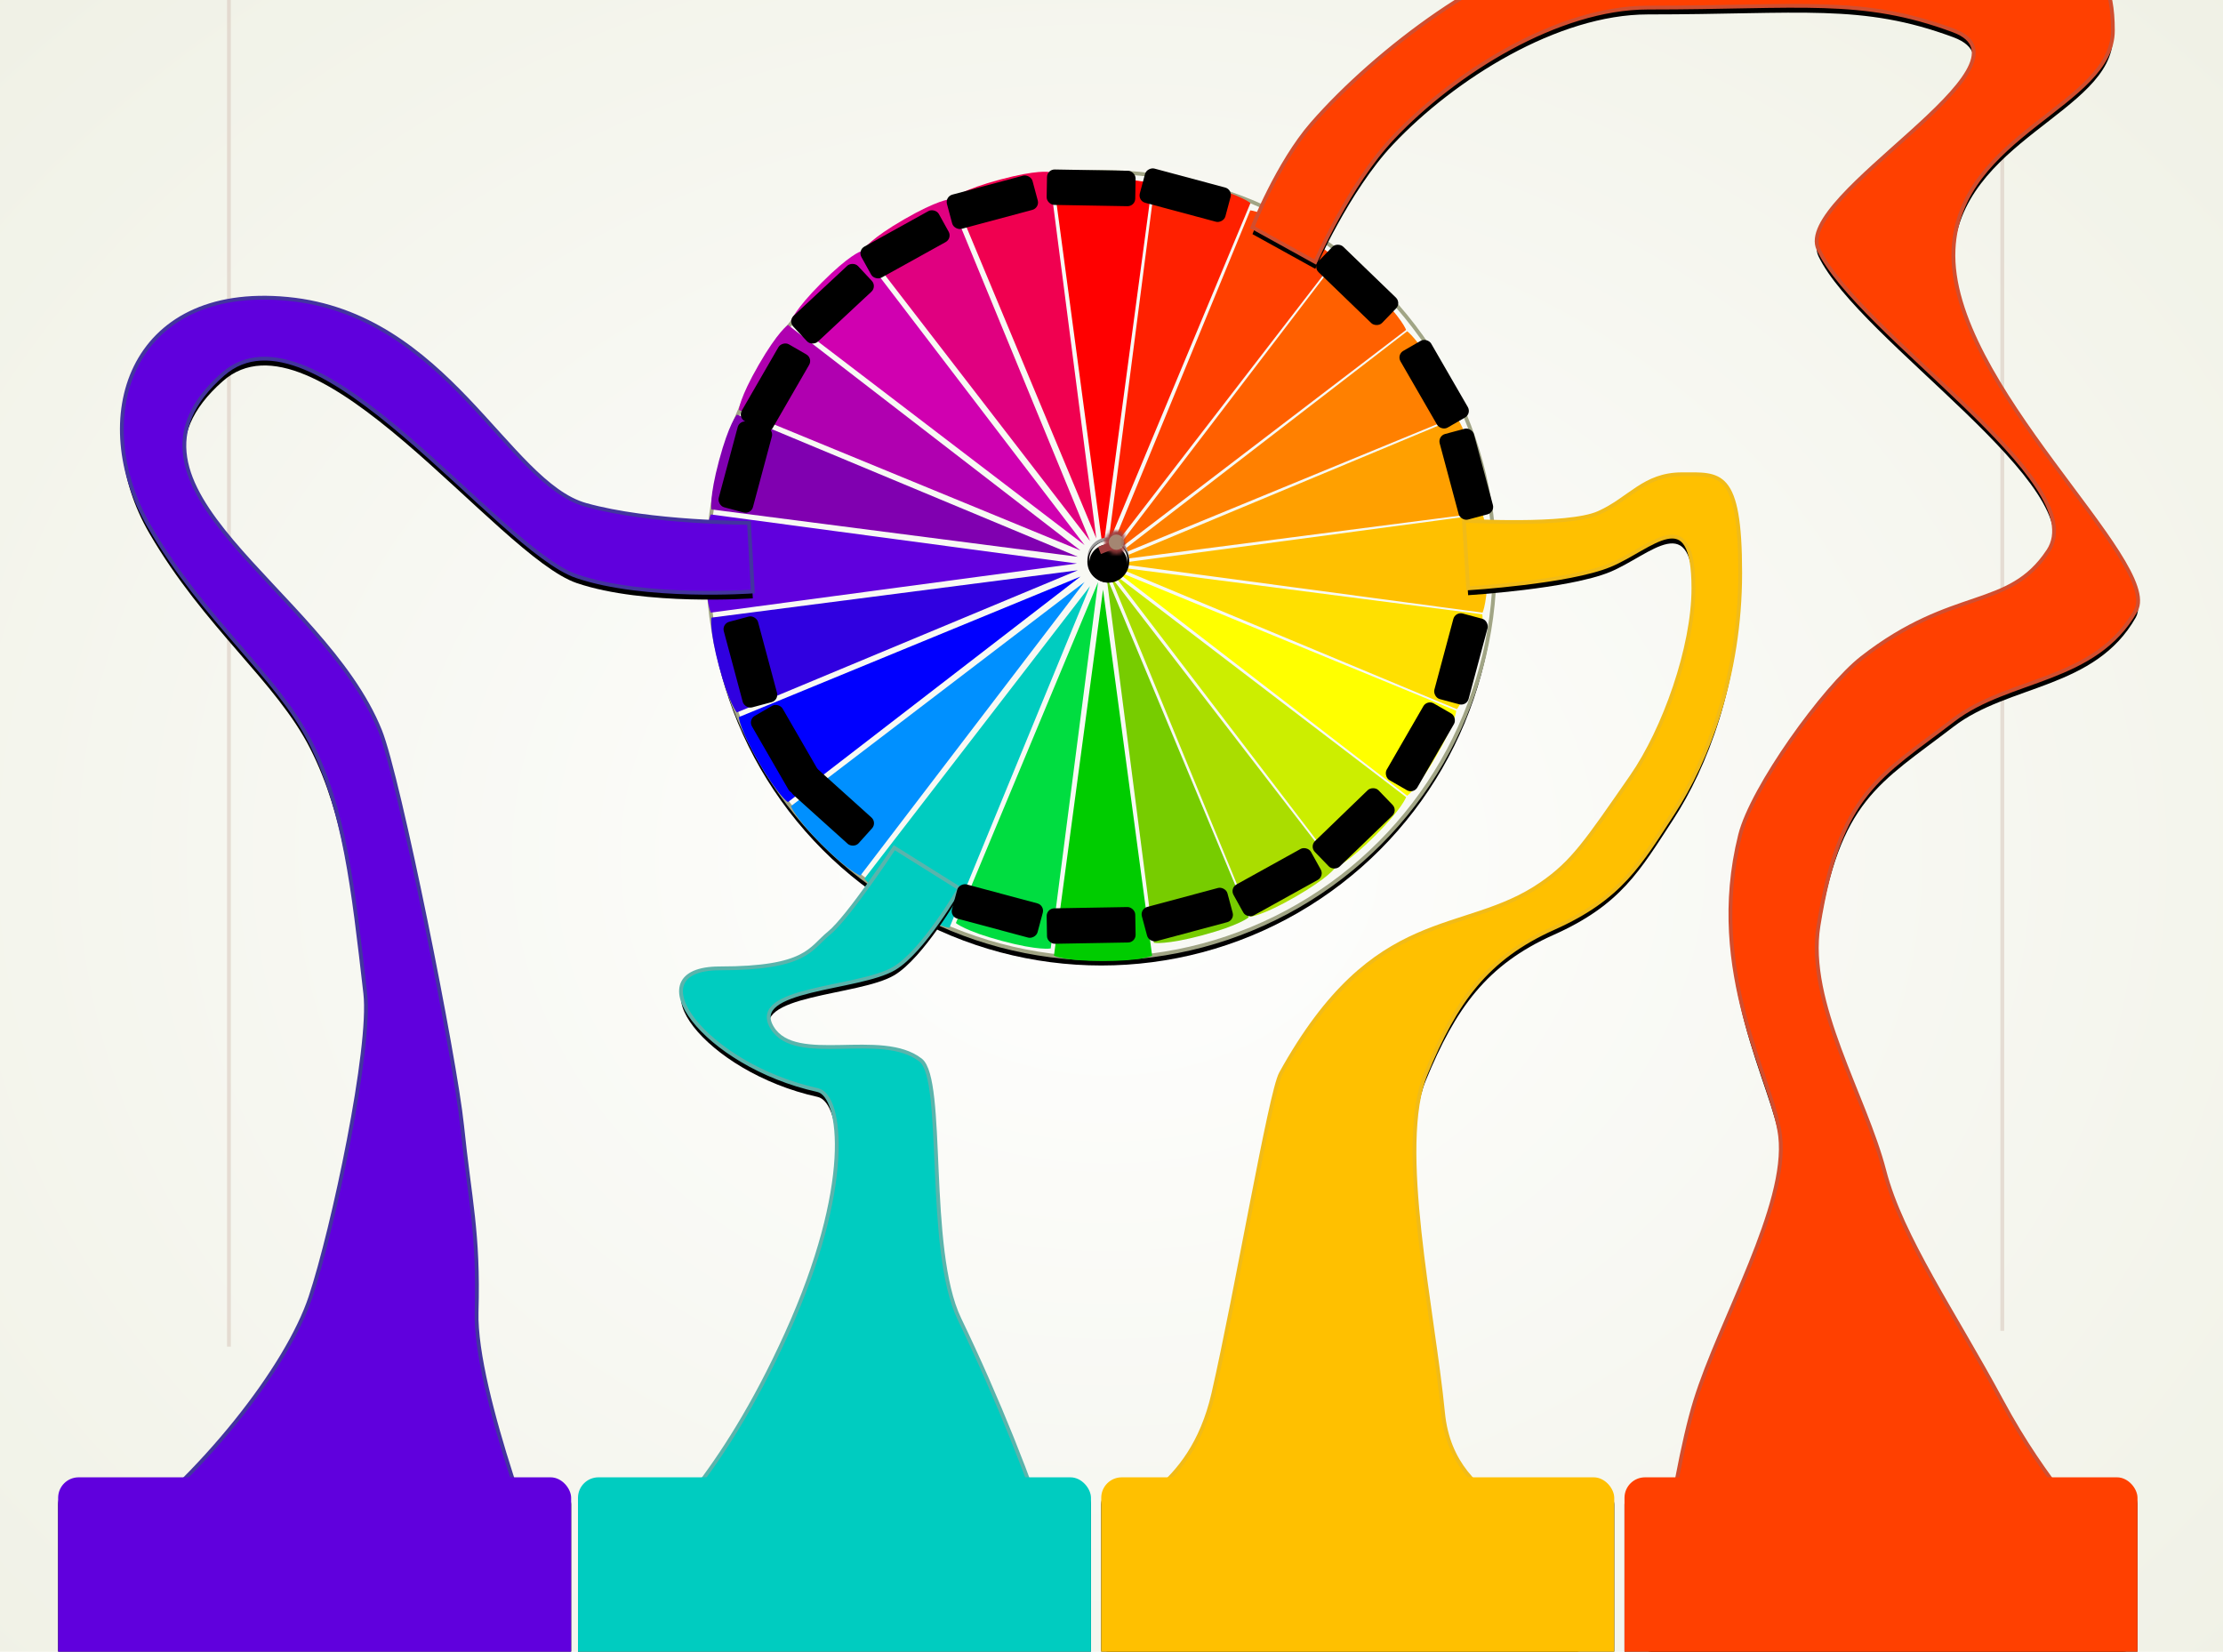 <?xml version="1.0" encoding="UTF-8" standalone="no"?>
<svg width="650px" height="483px" viewBox="0 0 650 483" version="1.1" xmlns="http://www.w3.org/2000/svg" xmlns:xlink="http://www.w3.org/1999/xlink">
    <!-- Generator: Sketch 41 (35326) - http://www.bohemiancoding.com/sketch -->
    <title>title</title>
    <desc>Created with Sketch.</desc>
    <defs>
        <radialGradient cx="50%" cy="41.555%" fx="50%" fy="41.555%" r="101.673%" id="radialGradient-1">
            <stop stop-color="#FFFFFF" offset="0%"></stop>
            <stop stop-color="#E3E5D0" offset="100%"></stop>
        </radialGradient>
        <radialGradient cx="50%" cy="5.059%" fx="50%" fy="5.059%" r="299.573%" id="radialGradient-2">
            <stop stop-color="#FFFFFF" offset="0%"></stop>
            <stop stop-color="#FFFFFF" offset="0%"></stop>
            <stop stop-color="#D6AA78" offset="89.225%"></stop>
            <stop stop-color="#FFFFFF" offset="100%"></stop>
        </radialGradient>
        <polygon id="path-3" points="66.441 382.359 585.914 386.617 687.922 514 -20 514"></polygon>
        <mask id="mask-4" maskContentUnits="userSpaceOnUse" maskUnits="objectBoundingBox" x="0" y="0" width="707.922" height="131.641" fill="white">
            <use xlink:href="#path-3"></use>
        </mask>
        <filter x="-50%" y="-50%" width="200%" height="200%" filterUnits="objectBoundingBox" id="filter-5">
            <feOffset dx="0" dy="2" in="SourceAlpha" result="shadowOffsetOuter1"></feOffset>
            <feGaussianBlur stdDeviation="2" in="shadowOffsetOuter1" result="shadowBlurOuter1"></feGaussianBlur>
            <feColorMatrix values="0 0 0 0 0   0 0 0 0 0   0 0 0 0 0  0 0 0 0.5 0" type="matrix" in="shadowBlurOuter1" result="shadowMatrixOuter1"></feColorMatrix>
            <feMerge>
                <feMergeNode in="shadowMatrixOuter1"></feMergeNode>
                <feMergeNode in="SourceGraphic"></feMergeNode>
            </feMerge>
        </filter>
        <ellipse id="path-6" cx="115.034" cy="115.303" rx="115.034" ry="115.034"></ellipse>
        <filter x="-50%" y="-50%" width="200%" height="200%" filterUnits="objectBoundingBox" id="filter-7">
            <feMorphology radius="0.558" operator="dilate" in="SourceAlpha" result="shadowSpreadOuter1"></feMorphology>
            <feOffset dx="0" dy="2" in="shadowSpreadOuter1" result="shadowOffsetOuter1"></feOffset>
            <feGaussianBlur stdDeviation="2" in="shadowOffsetOuter1" result="shadowBlurOuter1"></feGaussianBlur>
            <feComposite in="shadowBlurOuter1" in2="SourceAlpha" operator="out" result="shadowBlurOuter1"></feComposite>
            <feColorMatrix values="0 0 0 0 0   0 0 0 0 0   0 0 0 0 0  0 0 0 0.5 0" type="matrix" in="shadowBlurOuter1"></feColorMatrix>
        </filter>
        <filter x="-50%" y="-50%" width="200%" height="200%" filterUnits="objectBoundingBox" id="filter-8">
            <feOffset dx="0" dy="2" in="SourceAlpha" result="shadowOffsetOuter1"></feOffset>
            <feGaussianBlur stdDeviation="2" in="shadowOffsetOuter1" result="shadowBlurOuter1"></feGaussianBlur>
            <feColorMatrix values="0 0 0 0 0   0 0 0 0 0   0 0 0 0 0  0 0 0 0.5 0" type="matrix" in="shadowBlurOuter1" result="shadowMatrixOuter1"></feColorMatrix>
            <feMerge>
                <feMergeNode in="shadowMatrixOuter1"></feMergeNode>
                <feMergeNode in="SourceGraphic"></feMergeNode>
            </feMerge>
        </filter>
        <filter x="-50%" y="-50%" width="200%" height="200%" filterUnits="objectBoundingBox" id="filter-9">
            <feOffset dx="0" dy="2" in="SourceAlpha" result="shadowOffsetOuter1"></feOffset>
            <feGaussianBlur stdDeviation="2" in="shadowOffsetOuter1" result="shadowBlurOuter1"></feGaussianBlur>
            <feColorMatrix values="0 0 0 0 0   0 0 0 0 0   0 0 0 0 0  0 0 0 0.5 0" type="matrix" in="shadowBlurOuter1" result="shadowMatrixOuter1"></feColorMatrix>
            <feMerge>
                <feMergeNode in="shadowMatrixOuter1"></feMergeNode>
                <feMergeNode in="SourceGraphic"></feMergeNode>
            </feMerge>
        </filter>
        <filter x="-50%" y="-50%" width="200%" height="200%" filterUnits="objectBoundingBox" id="filter-10">
            <feOffset dx="0" dy="2" in="SourceAlpha" result="shadowOffsetOuter1"></feOffset>
            <feGaussianBlur stdDeviation="2" in="shadowOffsetOuter1" result="shadowBlurOuter1"></feGaussianBlur>
            <feColorMatrix values="0 0 0 0 0   0 0 0 0 0   0 0 0 0 0  0 0 0 0.5 0" type="matrix" in="shadowBlurOuter1" result="shadowMatrixOuter1"></feColorMatrix>
            <feMerge>
                <feMergeNode in="shadowMatrixOuter1"></feMergeNode>
                <feMergeNode in="SourceGraphic"></feMergeNode>
            </feMerge>
        </filter>
        <filter x="-50%" y="-50%" width="200%" height="200%" filterUnits="objectBoundingBox" id="filter-11">
            <feOffset dx="0" dy="2" in="SourceAlpha" result="shadowOffsetOuter1"></feOffset>
            <feGaussianBlur stdDeviation="2" in="shadowOffsetOuter1" result="shadowBlurOuter1"></feGaussianBlur>
            <feColorMatrix values="0 0 0 0 0   0 0 0 0 0   0 0 0 0 0  0 0 0 0.5 0" type="matrix" in="shadowBlurOuter1" result="shadowMatrixOuter1"></feColorMatrix>
            <feMerge>
                <feMergeNode in="shadowMatrixOuter1"></feMergeNode>
                <feMergeNode in="SourceGraphic"></feMergeNode>
            </feMerge>
        </filter>
        <filter x="-50%" y="-50%" width="200%" height="200%" filterUnits="objectBoundingBox" id="filter-12">
            <feOffset dx="0" dy="2" in="SourceAlpha" result="shadowOffsetOuter1"></feOffset>
            <feGaussianBlur stdDeviation="2" in="shadowOffsetOuter1" result="shadowBlurOuter1"></feGaussianBlur>
            <feColorMatrix values="0 0 0 0 0   0 0 0 0 0   0 0 0 0 0  0 0 0 0.5 0" type="matrix" in="shadowBlurOuter1" result="shadowMatrixOuter1"></feColorMatrix>
            <feMerge>
                <feMergeNode in="shadowMatrixOuter1"></feMergeNode>
                <feMergeNode in="SourceGraphic"></feMergeNode>
            </feMerge>
        </filter>
        <filter x="-50%" y="-50%" width="200%" height="200%" filterUnits="objectBoundingBox" id="filter-13">
            <feOffset dx="0" dy="2" in="SourceAlpha" result="shadowOffsetOuter1"></feOffset>
            <feGaussianBlur stdDeviation="2" in="shadowOffsetOuter1" result="shadowBlurOuter1"></feGaussianBlur>
            <feColorMatrix values="0 0 0 0 0   0 0 0 0 0   0 0 0 0 0  0 0 0 0.5 0" type="matrix" in="shadowBlurOuter1" result="shadowMatrixOuter1"></feColorMatrix>
            <feMerge>
                <feMergeNode in="shadowMatrixOuter1"></feMergeNode>
                <feMergeNode in="SourceGraphic"></feMergeNode>
            </feMerge>
        </filter>
        <filter x="-50%" y="-50%" width="200%" height="200%" filterUnits="objectBoundingBox" id="filter-14">
            <feOffset dx="0" dy="2" in="SourceAlpha" result="shadowOffsetOuter1"></feOffset>
            <feGaussianBlur stdDeviation="2" in="shadowOffsetOuter1" result="shadowBlurOuter1"></feGaussianBlur>
            <feColorMatrix values="0 0 0 0 0   0 0 0 0 0   0 0 0 0 0  0 0 0 0.5 0" type="matrix" in="shadowBlurOuter1" result="shadowMatrixOuter1"></feColorMatrix>
            <feMerge>
                <feMergeNode in="shadowMatrixOuter1"></feMergeNode>
                <feMergeNode in="SourceGraphic"></feMergeNode>
            </feMerge>
        </filter>
        <filter x="-50%" y="-50%" width="200%" height="200%" filterUnits="objectBoundingBox" id="filter-15">
            <feOffset dx="0" dy="2" in="SourceAlpha" result="shadowOffsetOuter1"></feOffset>
            <feGaussianBlur stdDeviation="2" in="shadowOffsetOuter1" result="shadowBlurOuter1"></feGaussianBlur>
            <feColorMatrix values="0 0 0 0 0   0 0 0 0 0   0 0 0 0 0  0 0 0 0.5 0" type="matrix" in="shadowBlurOuter1" result="shadowMatrixOuter1"></feColorMatrix>
            <feMerge>
                <feMergeNode in="shadowMatrixOuter1"></feMergeNode>
                <feMergeNode in="SourceGraphic"></feMergeNode>
            </feMerge>
        </filter>
        <filter x="-50%" y="-50%" width="200%" height="200%" filterUnits="objectBoundingBox" id="filter-16">
            <feOffset dx="0" dy="2" in="SourceAlpha" result="shadowOffsetOuter1"></feOffset>
            <feGaussianBlur stdDeviation="2" in="shadowOffsetOuter1" result="shadowBlurOuter1"></feGaussianBlur>
            <feColorMatrix values="0 0 0 0 0   0 0 0 0 0   0 0 0 0 0  0 0 0 0.5 0" type="matrix" in="shadowBlurOuter1" result="shadowMatrixOuter1"></feColorMatrix>
            <feMerge>
                <feMergeNode in="shadowMatrixOuter1"></feMergeNode>
                <feMergeNode in="SourceGraphic"></feMergeNode>
            </feMerge>
        </filter>
        <filter x="-50%" y="-50%" width="200%" height="200%" filterUnits="objectBoundingBox" id="filter-17">
            <feOffset dx="0" dy="2" in="SourceAlpha" result="shadowOffsetOuter1"></feOffset>
            <feGaussianBlur stdDeviation="2" in="shadowOffsetOuter1" result="shadowBlurOuter1"></feGaussianBlur>
            <feColorMatrix values="0 0 0 0 0   0 0 0 0 0   0 0 0 0 0  0 0 0 0.5 0" type="matrix" in="shadowBlurOuter1" result="shadowMatrixOuter1"></feColorMatrix>
            <feMerge>
                <feMergeNode in="shadowMatrixOuter1"></feMergeNode>
                <feMergeNode in="SourceGraphic"></feMergeNode>
            </feMerge>
        </filter>
        <filter x="-50%" y="-50%" width="200%" height="200%" filterUnits="objectBoundingBox" id="filter-18">
            <feOffset dx="0" dy="2" in="SourceAlpha" result="shadowOffsetOuter1"></feOffset>
            <feGaussianBlur stdDeviation="2" in="shadowOffsetOuter1" result="shadowBlurOuter1"></feGaussianBlur>
            <feColorMatrix values="0 0 0 0 0   0 0 0 0 0   0 0 0 0 0  0 0 0 0.5 0" type="matrix" in="shadowBlurOuter1" result="shadowMatrixOuter1"></feColorMatrix>
            <feMerge>
                <feMergeNode in="shadowMatrixOuter1"></feMergeNode>
                <feMergeNode in="SourceGraphic"></feMergeNode>
            </feMerge>
        </filter>
        <ellipse id="path-19" cx="117.07" cy="113.267" rx="6.108" ry="6.108"></ellipse>
        <filter x="-50%" y="-50%" width="200%" height="200%" filterUnits="objectBoundingBox" id="filter-20">
            <feGaussianBlur stdDeviation="1.5" in="SourceAlpha" result="shadowBlurInner1"></feGaussianBlur>
            <feOffset dx="0" dy="1" in="shadowBlurInner1" result="shadowOffsetInner1"></feOffset>
            <feComposite in="shadowOffsetInner1" in2="SourceAlpha" operator="arithmetic" k2="-1" k3="1" result="shadowInnerInner1"></feComposite>
            <feColorMatrix values="0 0 0 0 0   0 0 0 0 0   0 0 0 0 0  0 0 0 0.5 0" type="matrix" in="shadowInnerInner1"></feColorMatrix>
        </filter>
        <ellipse id="path-21" cx="117.07" cy="113.776" rx="5.599" ry="5.599"></ellipse>
        <filter x="-50%" y="-50%" width="200%" height="200%" filterUnits="objectBoundingBox" id="filter-22">
            <feGaussianBlur stdDeviation="1.5" in="SourceAlpha" result="shadowBlurInner1"></feGaussianBlur>
            <feOffset dx="0" dy="1" in="shadowBlurInner1" result="shadowOffsetInner1"></feOffset>
            <feComposite in="shadowOffsetInner1" in2="SourceAlpha" operator="arithmetic" k2="-1" k3="1" result="shadowInnerInner1"></feComposite>
            <feColorMatrix values="0 0 0 0 0   0 0 0 0 0   0 0 0 0 0  0 0 0 0.5 0" type="matrix" in="shadowInnerInner1"></feColorMatrix>
        </filter>
        <path d="M555.092,59.152 C536.953,39.897 506.779,21.052 480.505,21.052 C435.683,21.052 418.007,17.756 391.14,27.751 C364.274,37.745 438.122,76.12 430.631,91.767 C418.787,116.505 350.164,159.79 363.428,179.902 C375.022,197.483 391.14,190.342 417.898,211.173 C429.035,219.843 450.112,249.252 453.545,263.018 C463.619,303.425 443.762,334.582 441.832,351.046 C439.452,371.34 459.332,404.798 466.642,428.366 C473.951,451.934 480.505,507.995 480.505,507.995 L340.852,507.995 C340.852,507.995 340.316,497.948 348.711,472.202 C351.641,463.215 363.428,453.839 377.129,428.366 C390.83,402.893 406.372,380.568 411.359,361.241 C417.027,339.276 434.251,312.078 430.631,289.549 C424.391,250.708 412.98,246.102 391.14,229.336 C374.997,216.943 349.723,218.393 337.852,197.391 C329.893,183.311 392.964,130.814 391.14,91.767 C389.561,57.962 344.55,49.721 344.55,27.751 C344.55,1.491 358.923,5.955 391.14,1.983 C423.358,-1.99 467.186,1.033 502.161,4.839 C524.992,7.324 559.805,33.327 578.693,54.988 C588.739,66.51 596.127,85.3 596.127,85.3 L577.755,95.46 C577.755,95.46 567.898,72.746 555.092,59.152 Z" id="path-23"></path>
        <filter x="-50%" y="-50%" width="200%" height="200%" filterUnits="objectBoundingBox" id="filter-24">
            <feMorphology radius="0.558" operator="dilate" in="SourceAlpha" result="shadowSpreadOuter1"></feMorphology>
            <feOffset dx="0" dy="2" in="shadowSpreadOuter1" result="shadowOffsetOuter1"></feOffset>
            <feGaussianBlur stdDeviation="2.5" in="shadowOffsetOuter1" result="shadowBlurOuter1"></feGaussianBlur>
            <feComposite in="shadowBlurOuter1" in2="SourceAlpha" operator="out" result="shadowBlurOuter1"></feComposite>
            <feColorMatrix values="0 0 0 0 0   0 0 0 0 0   0 0 0 0 0  0 0 0 0.5 0" type="matrix" in="shadowBlurOuter1"></feColorMatrix>
        </filter>
        <path d="M398.988,171.089 C398.988,171.089 429.28,172.895 438.39,168.824 C447.5,164.753 451.644,157.522 462.738,157.522 C473.832,157.522 479.765,156.095 479.765,186.341 C479.765,216.587 470.033,241.374 460.218,256.43 C450.403,271.486 444.853,281.447 425.223,290.206 C405.593,298.964 396.558,311.669 387.851,332.753 C379.131,353.865 389.979,402.068 392.866,431.909 C395.752,461.75 428.224,462.307 430.534,473.327 C435.249,495.815 430.534,508.011 430.534,508.011 L295.936,508.011 C295.936,508.011 290.875,481.636 295.936,465.866 C298.144,458.986 318.961,455.835 325.737,426.284 C332.513,396.733 342.367,338.343 345.456,332.753 C373.026,282.846 398.718,293.178 421.708,277.254 C430.884,270.898 434.757,265.019 448.005,245.924 C457.587,232.115 466.087,208.101 466.087,190.883 C466.087,164.933 453.707,179.135 441.66,184.108 C429.614,189.081 400.214,190.883 400.214,190.883 L398.988,171.089 Z" id="path-25"></path>
        <filter x="-50%" y="-50%" width="200%" height="200%" filterUnits="objectBoundingBox" id="filter-26">
            <feMorphology radius="0.558" operator="dilate" in="SourceAlpha" result="shadowSpreadOuter1"></feMorphology>
            <feOffset dx="0" dy="2" in="shadowSpreadOuter1" result="shadowOffsetOuter1"></feOffset>
            <feGaussianBlur stdDeviation="2.5" in="shadowOffsetOuter1" result="shadowBlurOuter1"></feGaussianBlur>
            <feComposite in="shadowBlurOuter1" in2="SourceAlpha" operator="out" result="shadowBlurOuter1"></feComposite>
            <feColorMatrix values="0 0 0 0 0   0 0 0 0 0   0 0 0 0 0  0 0 0 0.5 0" type="matrix" in="shadowBlurOuter1"></feColorMatrix>
        </filter>
        <path d="M159.878,471.628 C162.576,466.644 181.412,451.975 200.964,408.782 C220.515,365.589 217.151,339.165 210.011,337.594 C176.933,330.316 155.87,302.009 181.412,302.009 C206.954,302.009 207.778,296.215 213.36,291.694 C218.942,287.173 232.429,266.729 232.429,266.729 L251.459,278.647 C251.459,278.647 240.901,296.979 232.429,302.009 C222.016,308.191 189.554,307.654 196.727,319.39 C203.591,330.62 228.676,319.895 240.121,328.835 C247.39,334.514 241.642,384.082 251.459,404.503 C262.797,428.089 272.137,451.679 278.596,471.628 C285.056,491.577 155.037,480.568 159.878,471.628 Z" id="path-27"></path>
        <filter x="-50%" y="-50%" width="200%" height="200%" filterUnits="objectBoundingBox" id="filter-28">
            <feMorphology radius="0.558" operator="dilate" in="SourceAlpha" result="shadowSpreadOuter1"></feMorphology>
            <feOffset dx="0" dy="2" in="shadowSpreadOuter1" result="shadowOffsetOuter1"></feOffset>
            <feGaussianBlur stdDeviation="2.5" in="shadowOffsetOuter1" result="shadowBlurOuter1"></feGaussianBlur>
            <feComposite in="shadowBlurOuter1" in2="SourceAlpha" operator="out" result="shadowBlurOuter1"></feComposite>
            <feColorMatrix values="0 0 0 0 0   0 0 0 0 0   0 0 0 0 0  0 0 0 0.5 0" type="matrix" in="shadowBlurOuter1"></feColorMatrix>
        </filter>
        <path d="M191.054,191.803 C191.054,191.803 159.5,194.08 139.636,187.361 C116.323,179.474 62.827,104.671 36.076,128.301 C-1.333,161.345 65.237,190.651 82.078,232.521 C87.595,246.237 104.041,328.389 106.038,347.878 C108.3,369.951 110.945,379.042 110.292,402.514 C109.638,425.987 131.003,479.921 131.003,479.921 C131.003,479.921 -7.56,478.241 1.385,471.698 C30.305,450.545 55.018,418.291 61.709,398.167 C68.4,378.043 79.567,325.223 77.745,309.335 C74.163,278.109 71.674,255.603 61.709,235.87 C51.744,216.136 30.626,200.409 14.56,172.694 C-3.394,141.721 8.398,101.766 55.011,106.231 C101.623,110.697 119.26,160.053 142.209,166.484 C161.077,171.772 189.937,171.732 189.937,171.732 L191.054,191.803 Z" id="path-29"></path>
        <filter x="-50%" y="-50%" width="200%" height="200%" filterUnits="objectBoundingBox" id="filter-30">
            <feMorphology radius="0.558" operator="dilate" in="SourceAlpha" result="shadowSpreadOuter1"></feMorphology>
            <feOffset dx="0" dy="2" in="shadowSpreadOuter1" result="shadowOffsetOuter1"></feOffset>
            <feGaussianBlur stdDeviation="2.5" in="shadowOffsetOuter1" result="shadowBlurOuter1"></feGaussianBlur>
            <feComposite in="shadowBlurOuter1" in2="SourceAlpha" operator="out" result="shadowBlurOuter1"></feComposite>
            <feColorMatrix values="0 0 0 0 0   0 0 0 0 0   0 0 0 0 0  0 0 0 0.5 0" type="matrix" in="shadowBlurOuter1"></feColorMatrix>
        </filter>
        <rect id="path-31" x="213.469" y="72.538" width="10.363" height="25.906" rx="2.233"></rect>
        <filter x="-50%" y="-50%" width="200%" height="200%" filterUnits="objectBoundingBox" id="filter-32">
            <feOffset dx="0" dy="2" in="SourceAlpha" result="shadowOffsetOuter1"></feOffset>
            <feMorphology radius="1" operator="erode" in="SourceAlpha" result="shadowInner"></feMorphology>
            <feOffset dx="0" dy="2" in="shadowInner" result="shadowInner"></feOffset>
            <feComposite in="shadowOffsetOuter1" in2="shadowInner" operator="out" result="shadowOffsetOuter1"></feComposite>
            <feGaussianBlur stdDeviation="2" in="shadowOffsetOuter1" result="shadowBlurOuter1"></feGaussianBlur>
            <feColorMatrix values="0 0 0 0 0   0 0 0 0 0   0 0 0 0 0  0 0 0 0.5 0" type="matrix" in="shadowBlurOuter1"></feColorMatrix>
        </filter>
        <mask id="mask-33" maskContentUnits="userSpaceOnUse" maskUnits="objectBoundingBox" x="0" y="0" width="10.363" height="25.906" fill="white">
            <use xlink:href="#path-31"></use>
        </mask>
        <rect id="path-34" x="4.145" y="127.46" width="10.363" height="25.906" rx="2.233"></rect>
        <filter x="-50%" y="-50%" width="200%" height="200%" filterUnits="objectBoundingBox" id="filter-35">
            <feOffset dx="0" dy="2" in="SourceAlpha" result="shadowOffsetOuter1"></feOffset>
            <feMorphology radius="1" operator="erode" in="SourceAlpha" result="shadowInner"></feMorphology>
            <feOffset dx="0" dy="2" in="shadowInner" result="shadowInner"></feOffset>
            <feComposite in="shadowOffsetOuter1" in2="shadowInner" operator="out" result="shadowOffsetOuter1"></feComposite>
            <feGaussianBlur stdDeviation="2" in="shadowOffsetOuter1" result="shadowBlurOuter1"></feGaussianBlur>
            <feColorMatrix values="0 0 0 0 0   0 0 0 0 0   0 0 0 0 0  0 0 0 0.5 0" type="matrix" in="shadowBlurOuter1"></feColorMatrix>
        </filter>
        <mask id="mask-36" maskContentUnits="userSpaceOnUse" maskUnits="objectBoundingBox" x="0" y="0" width="10.363" height="25.906" fill="white">
            <use xlink:href="#path-34"></use>
        </mask>
        <rect id="path-37" x="13.471" y="153.366" width="10.363" height="25.906" rx="2.233"></rect>
        <filter x="-50%" y="-50%" width="200%" height="200%" filterUnits="objectBoundingBox" id="filter-38">
            <feOffset dx="0" dy="2" in="SourceAlpha" result="shadowOffsetOuter1"></feOffset>
            <feMorphology radius="1" operator="erode" in="SourceAlpha" result="shadowInner"></feMorphology>
            <feOffset dx="0" dy="2" in="shadowInner" result="shadowInner"></feOffset>
            <feComposite in="shadowOffsetOuter1" in2="shadowInner" operator="out" result="shadowOffsetOuter1"></feComposite>
            <feGaussianBlur stdDeviation="2" in="shadowOffsetOuter1" result="shadowBlurOuter1"></feGaussianBlur>
            <feColorMatrix values="0 0 0 0 0   0 0 0 0 0   0 0 0 0 0  0 0 0 0.5 0" type="matrix" in="shadowBlurOuter1"></feColorMatrix>
        </filter>
        <mask id="mask-39" maskContentUnits="userSpaceOnUse" maskUnits="objectBoundingBox" x="0" y="0" width="10.363" height="25.906" fill="white">
            <use xlink:href="#path-37"></use>
        </mask>
        <rect id="path-40" x="203.107" y="46.632" width="10.363" height="25.906" rx="2.233"></rect>
        <filter x="-50%" y="-50%" width="200%" height="200%" filterUnits="objectBoundingBox" id="filter-41">
            <feOffset dx="0" dy="2" in="SourceAlpha" result="shadowOffsetOuter1"></feOffset>
            <feMorphology radius="1" operator="erode" in="SourceAlpha" result="shadowInner"></feMorphology>
            <feOffset dx="0" dy="2" in="shadowInner" result="shadowInner"></feOffset>
            <feComposite in="shadowOffsetOuter1" in2="shadowInner" operator="out" result="shadowOffsetOuter1"></feComposite>
            <feGaussianBlur stdDeviation="2" in="shadowOffsetOuter1" result="shadowBlurOuter1"></feGaussianBlur>
            <feColorMatrix values="0 0 0 0 0   0 0 0 0 0   0 0 0 0 0  0 0 0 0.5 0" type="matrix" in="shadowBlurOuter1"></feColorMatrix>
        </filter>
        <mask id="mask-42" maskContentUnits="userSpaceOnUse" maskUnits="objectBoundingBox" x="0" y="0" width="10.363" height="25.906" fill="white">
            <use xlink:href="#path-40"></use>
        </mask>
        <rect id="path-43" x="14.508" y="47.668" width="10.363" height="25.906" rx="2.233"></rect>
        <filter x="-50%" y="-50%" width="200%" height="200%" filterUnits="objectBoundingBox" id="filter-44">
            <feOffset dx="0" dy="2" in="SourceAlpha" result="shadowOffsetOuter1"></feOffset>
            <feMorphology radius="1" operator="erode" in="SourceAlpha" result="shadowInner"></feMorphology>
            <feOffset dx="0" dy="2" in="shadowInner" result="shadowInner"></feOffset>
            <feComposite in="shadowOffsetOuter1" in2="shadowInner" operator="out" result="shadowOffsetOuter1"></feComposite>
            <feGaussianBlur stdDeviation="2" in="shadowOffsetOuter1" result="shadowBlurOuter1"></feGaussianBlur>
            <feColorMatrix values="0 0 0 0 0   0 0 0 0 0   0 0 0 0 0  0 0 0 0.5 0" type="matrix" in="shadowBlurOuter1"></feColorMatrix>
        </filter>
        <mask id="mask-45" maskContentUnits="userSpaceOnUse" maskUnits="objectBoundingBox" x="0" y="0" width="10.363" height="25.906" fill="white">
            <use xlink:href="#path-43"></use>
        </mask>
        <rect id="path-46" x="32.124" y="23.834" width="10.363" height="25.906" rx="2.233"></rect>
        <filter x="-50%" y="-50%" width="200%" height="200%" filterUnits="objectBoundingBox" id="filter-47">
            <feOffset dx="0" dy="2" in="SourceAlpha" result="shadowOffsetOuter1"></feOffset>
            <feMorphology radius="1" operator="erode" in="SourceAlpha" result="shadowInner"></feMorphology>
            <feOffset dx="0" dy="2" in="shadowInner" result="shadowInner"></feOffset>
            <feComposite in="shadowOffsetOuter1" in2="shadowInner" operator="out" result="shadowOffsetOuter1"></feComposite>
            <feGaussianBlur stdDeviation="2" in="shadowOffsetOuter1" result="shadowBlurOuter1"></feGaussianBlur>
            <feColorMatrix values="0 0 0 0 0   0 0 0 0 0   0 0 0 0 0  0 0 0 0.5 0" type="matrix" in="shadowBlurOuter1"></feColorMatrix>
        </filter>
        <mask id="mask-48" maskContentUnits="userSpaceOnUse" maskUnits="objectBoundingBox" x="0" y="0" width="10.363" height="25.906" fill="white">
            <use xlink:href="#path-46"></use>
        </mask>
        <rect id="path-49" x="184.454" y="177.2" width="10.363" height="25.906" rx="2.233"></rect>
        <filter x="-50%" y="-50%" width="200%" height="200%" filterUnits="objectBoundingBox" id="filter-50">
            <feOffset dx="0" dy="2" in="SourceAlpha" result="shadowOffsetOuter1"></feOffset>
            <feMorphology radius="1" operator="erode" in="SourceAlpha" result="shadowInner"></feMorphology>
            <feOffset dx="0" dy="2" in="shadowInner" result="shadowInner"></feOffset>
            <feComposite in="shadowOffsetOuter1" in2="shadowInner" operator="out" result="shadowOffsetOuter1"></feComposite>
            <feGaussianBlur stdDeviation="2" in="shadowOffsetOuter1" result="shadowBlurOuter1"></feGaussianBlur>
            <feColorMatrix values="0 0 0 0 0   0 0 0 0 0   0 0 0 0 0  0 0 0 0.5 0" type="matrix" in="shadowBlurOuter1"></feColorMatrix>
        </filter>
        <mask id="mask-51" maskContentUnits="userSpaceOnUse" maskUnits="objectBoundingBox" x="0" y="0" width="10.363" height="25.906" fill="white">
            <use xlink:href="#path-49"></use>
        </mask>
        <rect id="path-52" x="162.693" y="193.781" width="10.363" height="25.906" rx="2.233"></rect>
        <filter x="-50%" y="-50%" width="200%" height="200%" filterUnits="objectBoundingBox" id="filter-53">
            <feOffset dx="0" dy="2" in="SourceAlpha" result="shadowOffsetOuter1"></feOffset>
            <feMorphology radius="1" operator="erode" in="SourceAlpha" result="shadowInner"></feMorphology>
            <feOffset dx="0" dy="2" in="shadowInner" result="shadowInner"></feOffset>
            <feComposite in="shadowOffsetOuter1" in2="shadowInner" operator="out" result="shadowOffsetOuter1"></feComposite>
            <feGaussianBlur stdDeviation="2" in="shadowOffsetOuter1" result="shadowBlurOuter1"></feGaussianBlur>
            <feColorMatrix values="0 0 0 0 0   0 0 0 0 0   0 0 0 0 0  0 0 0 0.5 0" type="matrix" in="shadowBlurOuter1"></feColorMatrix>
        </filter>
        <mask id="mask-54" maskContentUnits="userSpaceOnUse" maskUnits="objectBoundingBox" x="0" y="0" width="10.363" height="25.906" fill="white">
            <use xlink:href="#path-52"></use>
        </mask>
        <rect id="path-55" x="53.885" y="7.254" width="10.363" height="25.906" rx="2.233"></rect>
        <filter x="-50%" y="-50%" width="200%" height="200%" filterUnits="objectBoundingBox" id="filter-56">
            <feOffset dx="0" dy="2" in="SourceAlpha" result="shadowOffsetOuter1"></feOffset>
            <feMorphology radius="1" operator="erode" in="SourceAlpha" result="shadowInner"></feMorphology>
            <feOffset dx="0" dy="2" in="shadowInner" result="shadowInner"></feOffset>
            <feComposite in="shadowOffsetOuter1" in2="shadowInner" operator="out" result="shadowOffsetOuter1"></feComposite>
            <feGaussianBlur stdDeviation="2" in="shadowOffsetOuter1" result="shadowBlurOuter1"></feGaussianBlur>
            <feColorMatrix values="0 0 0 0 0   0 0 0 0 0   0 0 0 0 0  0 0 0 0.5 0" type="matrix" in="shadowBlurOuter1"></feColorMatrix>
        </filter>
        <mask id="mask-57" maskContentUnits="userSpaceOnUse" maskUnits="objectBoundingBox" x="0" y="0" width="10.363" height="25.906" fill="white">
            <use xlink:href="#path-55"></use>
        </mask>
        <rect id="path-58" x="79.792" y="-4.145" width="10.363" height="25.906" rx="2.233"></rect>
        <filter x="-50%" y="-50%" width="200%" height="200%" filterUnits="objectBoundingBox" id="filter-59">
            <feOffset dx="0" dy="2" in="SourceAlpha" result="shadowOffsetOuter1"></feOffset>
            <feMorphology radius="1" operator="erode" in="SourceAlpha" result="shadowInner"></feMorphology>
            <feOffset dx="0" dy="2" in="shadowInner" result="shadowInner"></feOffset>
            <feComposite in="shadowOffsetOuter1" in2="shadowInner" operator="out" result="shadowOffsetOuter1"></feComposite>
            <feGaussianBlur stdDeviation="2" in="shadowOffsetOuter1" result="shadowBlurOuter1"></feGaussianBlur>
            <feColorMatrix values="0 0 0 0 0   0 0 0 0 0   0 0 0 0 0  0 0 0 0.5 0" type="matrix" in="shadowBlurOuter1"></feColorMatrix>
        </filter>
        <mask id="mask-60" maskContentUnits="userSpaceOnUse" maskUnits="objectBoundingBox" x="0" y="0" width="10.363" height="25.906" fill="white">
            <use xlink:href="#path-58"></use>
        </mask>
        <rect id="path-61" x="136.786" y="204.143" width="10.363" height="25.906" rx="2.233"></rect>
        <filter x="-50%" y="-50%" width="200%" height="200%" filterUnits="objectBoundingBox" id="filter-62">
            <feOffset dx="0" dy="2" in="SourceAlpha" result="shadowOffsetOuter1"></feOffset>
            <feMorphology radius="1" operator="erode" in="SourceAlpha" result="shadowInner"></feMorphology>
            <feOffset dx="0" dy="2" in="shadowInner" result="shadowInner"></feOffset>
            <feComposite in="shadowOffsetOuter1" in2="shadowInner" operator="out" result="shadowOffsetOuter1"></feComposite>
            <feGaussianBlur stdDeviation="2" in="shadowOffsetOuter1" result="shadowBlurOuter1"></feGaussianBlur>
            <feColorMatrix values="0 0 0 0 0   0 0 0 0 0   0 0 0 0 0  0 0 0 0.5 0" type="matrix" in="shadowBlurOuter1"></feColorMatrix>
        </filter>
        <mask id="mask-63" maskContentUnits="userSpaceOnUse" maskUnits="objectBoundingBox" x="0" y="0" width="10.363" height="25.906" fill="white">
            <use xlink:href="#path-61"></use>
        </mask>
        <rect id="path-64" x="108.807" y="-7.254" width="10.363" height="25.906" rx="2.233"></rect>
        <filter x="-50%" y="-50%" width="200%" height="200%" filterUnits="objectBoundingBox" id="filter-65">
            <feOffset dx="0" dy="2" in="SourceAlpha" result="shadowOffsetOuter1"></feOffset>
            <feMorphology radius="1" operator="erode" in="SourceAlpha" result="shadowInner"></feMorphology>
            <feOffset dx="0" dy="2" in="shadowInner" result="shadowInner"></feOffset>
            <feComposite in="shadowOffsetOuter1" in2="shadowInner" operator="out" result="shadowOffsetOuter1"></feComposite>
            <feGaussianBlur stdDeviation="2" in="shadowOffsetOuter1" result="shadowBlurOuter1"></feGaussianBlur>
            <feColorMatrix values="0 0 0 0 0   0 0 0 0 0   0 0 0 0 0  0 0 0 0.5 0" type="matrix" in="shadowBlurOuter1"></feColorMatrix>
        </filter>
        <mask id="mask-66" maskContentUnits="userSpaceOnUse" maskUnits="objectBoundingBox" x="0" y="0" width="10.363" height="25.906" fill="white">
            <use xlink:href="#path-64"></use>
        </mask>
        <rect id="path-67" x="108.807" y="208.288" width="10.363" height="25.906" rx="2.233"></rect>
        <filter x="-50%" y="-50%" width="200%" height="200%" filterUnits="objectBoundingBox" id="filter-68">
            <feOffset dx="0" dy="2" in="SourceAlpha" result="shadowOffsetOuter1"></feOffset>
            <feMorphology radius="1" operator="erode" in="SourceAlpha" result="shadowInner"></feMorphology>
            <feOffset dx="0" dy="2" in="shadowInner" result="shadowInner"></feOffset>
            <feComposite in="shadowOffsetOuter1" in2="shadowInner" operator="out" result="shadowOffsetOuter1"></feComposite>
            <feGaussianBlur stdDeviation="2" in="shadowOffsetOuter1" result="shadowBlurOuter1"></feGaussianBlur>
            <feColorMatrix values="0 0 0 0 0   0 0 0 0 0   0 0 0 0 0  0 0 0 0.5 0" type="matrix" in="shadowBlurOuter1"></feColorMatrix>
        </filter>
        <mask id="mask-69" maskContentUnits="userSpaceOnUse" maskUnits="objectBoundingBox" x="0" y="0" width="10.363" height="25.906" fill="white">
            <use xlink:href="#path-67"></use>
        </mask>
        <rect id="path-70" x="213.469" y="128.496" width="10.363" height="25.906" rx="2.233"></rect>
        <filter x="-50%" y="-50%" width="200%" height="200%" filterUnits="objectBoundingBox" id="filter-71">
            <feOffset dx="0" dy="2" in="SourceAlpha" result="shadowOffsetOuter1"></feOffset>
            <feGaussianBlur stdDeviation="2" in="shadowOffsetOuter1" result="shadowBlurOuter1"></feGaussianBlur>
            <feComposite in="shadowBlurOuter1" in2="SourceAlpha" operator="out" result="shadowBlurOuter1"></feComposite>
            <feColorMatrix values="0 0 0 0 0   0 0 0 0 0   0 0 0 0 0  0 0 0 0.5 0" type="matrix" in="shadowBlurOuter1"></feColorMatrix>
        </filter>
        <mask id="mask-72" maskContentUnits="userSpaceOnUse" maskUnits="objectBoundingBox" x="0" y="0" width="10.363" height="25.906" fill="white">
            <use xlink:href="#path-70"></use>
        </mask>
        <rect id="path-73" x="4.212" y="72.402" width="10.363" height="25.906" rx="2.233"></rect>
        <filter x="-50%" y="-50%" width="200%" height="200%" filterUnits="objectBoundingBox" id="filter-74">
            <feOffset dx="0" dy="2" in="SourceAlpha" result="shadowOffsetOuter1"></feOffset>
            <feGaussianBlur stdDeviation="2" in="shadowOffsetOuter1" result="shadowBlurOuter1"></feGaussianBlur>
            <feComposite in="shadowBlurOuter1" in2="SourceAlpha" operator="out" result="shadowBlurOuter1"></feComposite>
            <feColorMatrix values="0 0 0 0 0   0 0 0 0 0   0 0 0 0 0  0 0 0 0.5 0" type="matrix" in="shadowBlurOuter1"></feColorMatrix>
        </filter>
        <mask id="mask-75" maskContentUnits="userSpaceOnUse" maskUnits="objectBoundingBox" x="0" y="0" width="10.363" height="25.906" fill="white">
            <use xlink:href="#path-73"></use>
        </mask>
        <rect id="path-76" x="202.071" y="154.403" width="10.363" height="25.906" rx="2.233"></rect>
        <filter x="-50%" y="-50%" width="200%" height="200%" filterUnits="objectBoundingBox" id="filter-77">
            <feOffset dx="0" dy="2" in="SourceAlpha" result="shadowOffsetOuter1"></feOffset>
            <feGaussianBlur stdDeviation="2" in="shadowOffsetOuter1" result="shadowBlurOuter1"></feGaussianBlur>
            <feComposite in="shadowBlurOuter1" in2="SourceAlpha" operator="out" result="shadowBlurOuter1"></feComposite>
            <feColorMatrix values="0 0 0 0 0   0 0 0 0 0   0 0 0 0 0  0 0 0 0.5 0" type="matrix" in="shadowBlurOuter1"></feColorMatrix>
        </filter>
        <mask id="mask-78" maskContentUnits="userSpaceOnUse" maskUnits="objectBoundingBox" x="0" y="0" width="10.363" height="25.906" fill="white">
            <use xlink:href="#path-76"></use>
        </mask>
        <rect id="path-79" x="81.259" y="205.179" width="10.363" height="25.906" rx="2.233"></rect>
        <filter x="-50%" y="-50%" width="200%" height="200%" filterUnits="objectBoundingBox" id="filter-80">
            <feOffset dx="0" dy="2" in="SourceAlpha" result="shadowOffsetOuter1"></feOffset>
            <feMorphology radius="1" operator="erode" in="SourceAlpha" result="shadowInner"></feMorphology>
            <feOffset dx="0" dy="2" in="shadowInner" result="shadowInner"></feOffset>
            <feComposite in="shadowOffsetOuter1" in2="shadowInner" operator="out" result="shadowOffsetOuter1"></feComposite>
            <feGaussianBlur stdDeviation="2" in="shadowOffsetOuter1" result="shadowBlurOuter1"></feGaussianBlur>
            <feColorMatrix values="0 0 0 0 0   0 0 0 0 0   0 0 0 0 0  0 0 0 0.5 0" type="matrix" in="shadowBlurOuter1"></feColorMatrix>
        </filter>
        <mask id="mask-81" maskContentUnits="userSpaceOnUse" maskUnits="objectBoundingBox" x="0" y="0" width="10.363" height="25.906" fill="white">
            <use xlink:href="#path-79"></use>
        </mask>
        <rect id="path-82" x="136.181" y="-4.145" width="10.363" height="25.906" rx="2.233"></rect>
        <filter x="-50%" y="-50%" width="200%" height="200%" filterUnits="objectBoundingBox" id="filter-83">
            <feOffset dx="0" dy="2" in="SourceAlpha" result="shadowOffsetOuter1"></feOffset>
            <feMorphology radius="1" operator="erode" in="SourceAlpha" result="shadowInner"></feMorphology>
            <feOffset dx="0" dy="2" in="shadowInner" result="shadowInner"></feOffset>
            <feComposite in="shadowOffsetOuter1" in2="shadowInner" operator="out" result="shadowOffsetOuter1"></feComposite>
            <feGaussianBlur stdDeviation="2" in="shadowOffsetOuter1" result="shadowBlurOuter1"></feGaussianBlur>
            <feColorMatrix values="0 0 0 0 0   0 0 0 0 0   0 0 0 0 0  0 0 0 0.5 0" type="matrix" in="shadowBlurOuter1"></feColorMatrix>
        </filter>
        <mask id="mask-84" maskContentUnits="userSpaceOnUse" maskUnits="objectBoundingBox" x="0" y="0" width="10.363" height="25.906" fill="white">
            <use xlink:href="#path-82"></use>
        </mask>
        <rect id="path-85" x="32.124" y="176.164" width="10.363" height="25.906" rx="2.233"></rect>
        <filter x="-50%" y="-50%" width="200%" height="200%" filterUnits="objectBoundingBox" id="filter-86">
            <feOffset dx="0" dy="2" in="SourceAlpha" result="shadowOffsetOuter1"></feOffset>
            <feMorphology radius="1" operator="erode" in="SourceAlpha" result="shadowInner"></feMorphology>
            <feOffset dx="0" dy="2" in="shadowInner" result="shadowInner"></feOffset>
            <feComposite in="shadowOffsetOuter1" in2="shadowInner" operator="out" result="shadowOffsetOuter1"></feComposite>
            <feGaussianBlur stdDeviation="2" in="shadowOffsetOuter1" result="shadowBlurOuter1"></feGaussianBlur>
            <feColorMatrix values="0 0 0 0 0   0 0 0 0 0   0 0 0 0 0  0 0 0 0.5 0" type="matrix" in="shadowBlurOuter1"></feColorMatrix>
        </filter>
        <mask id="mask-87" maskContentUnits="userSpaceOnUse" maskUnits="objectBoundingBox" x="0" y="0" width="10.363" height="25.906" fill="white">
            <use xlink:href="#path-85"></use>
        </mask>
        <rect id="path-88" x="185.49" y="23.834" width="10.363" height="25.906" rx="2.233"></rect>
        <filter x="-50%" y="-50%" width="200%" height="200%" filterUnits="objectBoundingBox" id="filter-89">
            <feOffset dx="0" dy="2" in="SourceAlpha" result="shadowOffsetOuter1"></feOffset>
            <feMorphology radius="1" operator="erode" in="SourceAlpha" result="shadowInner"></feMorphology>
            <feOffset dx="0" dy="2" in="shadowInner" result="shadowInner"></feOffset>
            <feComposite in="shadowOffsetOuter1" in2="shadowInner" operator="out" result="shadowOffsetOuter1"></feComposite>
            <feGaussianBlur stdDeviation="2" in="shadowOffsetOuter1" result="shadowBlurOuter1"></feGaussianBlur>
            <feColorMatrix values="0 0 0 0 0   0 0 0 0 0   0 0 0 0 0  0 0 0 0.5 0" type="matrix" in="shadowBlurOuter1"></feColorMatrix>
        </filter>
        <mask id="mask-90" maskContentUnits="userSpaceOnUse" maskUnits="objectBoundingBox" x="0" y="0" width="10.363" height="25.906" fill="white">
            <use xlink:href="#path-88"></use>
        </mask>
        <filter x="-50%" y="-50%" width="200%" height="200%" filterUnits="objectBoundingBox" id="filter-91">
            <feOffset dx="0" dy="2" in="SourceAlpha" result="shadowOffsetOuter1"></feOffset>
            <feGaussianBlur stdDeviation="2" in="shadowOffsetOuter1" result="shadowBlurOuter1"></feGaussianBlur>
            <feColorMatrix values="0 0 0 0 0   0 0 0 0 0   0 0 0 0 0  0 0 0 0.5 0" type="matrix" in="shadowBlurOuter1" result="shadowMatrixOuter1"></feColorMatrix>
            <feMerge>
                <feMergeNode in="shadowMatrixOuter1"></feMergeNode>
                <feMergeNode in="SourceGraphic"></feMergeNode>
            </feMerge>
        </filter>
        <circle id="path-92" cx="4.465" cy="3.349" r="3.349"></circle>
        <mask id="mask-93" maskContentUnits="userSpaceOnUse" maskUnits="objectBoundingBox" x="0" y="0" width="6.698" height="6.698" fill="white">
            <use xlink:href="#path-92"></use>
        </mask>
        <rect id="path-94" x="17" y="432" width="150" height="70" rx="6"></rect>
        <filter x="-50%" y="-50%" width="200%" height="200%" filterUnits="objectBoundingBox" id="filter-95">
            <feOffset dx="0" dy="2" in="SourceAlpha" result="shadowOffsetOuter1"></feOffset>
            <feGaussianBlur stdDeviation="2" in="shadowOffsetOuter1" result="shadowBlurOuter1"></feGaussianBlur>
            <feColorMatrix values="0 0 0 0 0   0 0 0 0 0   0 0 0 0 0  0 0 0 0.5 0" type="matrix" in="shadowBlurOuter1"></feColorMatrix>
        </filter>
        <rect id="path-96" x="169" y="432" width="150" height="70" rx="6"></rect>
        <filter x="-50%" y="-50%" width="200%" height="200%" filterUnits="objectBoundingBox" id="filter-97">
            <feOffset dx="0" dy="2" in="SourceAlpha" result="shadowOffsetOuter1"></feOffset>
            <feGaussianBlur stdDeviation="2" in="shadowOffsetOuter1" result="shadowBlurOuter1"></feGaussianBlur>
            <feColorMatrix values="0 0 0 0 0   0 0 0 0 0   0 0 0 0 0  0 0 0 0.5 0" type="matrix" in="shadowBlurOuter1"></feColorMatrix>
        </filter>
        <rect id="path-98" x="322" y="432" width="150" height="70" rx="6"></rect>
        <filter x="-50%" y="-50%" width="200%" height="200%" filterUnits="objectBoundingBox" id="filter-99">
            <feOffset dx="0" dy="2" in="SourceAlpha" result="shadowOffsetOuter1"></feOffset>
            <feGaussianBlur stdDeviation="2" in="shadowOffsetOuter1" result="shadowBlurOuter1"></feGaussianBlur>
            <feColorMatrix values="0 0 0 0 0   0 0 0 0 0   0 0 0 0 0  0 0 0 0.5 0" type="matrix" in="shadowBlurOuter1"></feColorMatrix>
        </filter>
        <rect id="path-100" x="475" y="432" width="150" height="70" rx="6"></rect>
        <filter x="-50%" y="-50%" width="200%" height="200%" filterUnits="objectBoundingBox" id="filter-101">
            <feOffset dx="0" dy="2" in="SourceAlpha" result="shadowOffsetOuter1"></feOffset>
            <feGaussianBlur stdDeviation="2" in="shadowOffsetOuter1" result="shadowBlurOuter1"></feGaussianBlur>
            <feColorMatrix values="0 0 0 0 0   0 0 0 0 0   0 0 0 0 0  0 0 0 0.5 0" type="matrix" in="shadowBlurOuter1"></feColorMatrix>
        </filter>
    </defs>
    <g id="thumb" stroke="none" stroke-width="1" fill="none" fill-rule="evenodd">
        <g id="title">
            <rect id="background" fill="url(#radialGradient-1)" x="-74.339" y="-17.74" width="797.079" height="645.254"></rect>
            <use id="floor" stroke="#D1D0D0" mask="url(#mask-4)" stroke-width="2" fill="url(#radialGradient-2)" xlink:href="#path-3"></use>
            <g id="walls" transform="translate(-62, -54)" stroke="#D8CABE" stroke-width="1.116" stroke-linecap="square" opacity="0.576">
                <path d="M128.939,49.261 L128.939,447.243" id="Line"></path>
                <path d="M647.463,442.61 L647.463,84.21" id="Line"></path>
            </g>
            <g id="printwheel" filter="url(#filter-5)" transform="translate(206.983, 47.994)">
                <g id="outer">
                    <use fill="black" fill-opacity="1" filter="url(#filter-7)" xlink:href="#path-6"></use>
                    <use stroke="#A1A585" stroke-width="1.116" fill="#F8F9F4" fill-rule="evenodd" xlink:href="#path-6"></use>
                </g>
                <g id="straight-wings" filter="url(#filter-8)" transform="translate(101.188, 0.269)">
                    <path d="M14.355,120.142 L-3.55271368e-15,227.212 C-3.55271368e-15,227.212 3.121,228.772 14.355,228.772 C25.589,228.772 28.709,227.212 28.709,227.212 L14.355,120.142 L14.355,120.142 Z" id="Triangle-2-Copy-2" fill="#00CC00"></path>
                    <path d="M14.355,4.0111769e-06 L28.709,107.07 C28.709,107.07 25.589,108.63 14.355,108.63 C3.121,108.63 0,107.07 0,107.07 L14.355,4.0111769e-06 Z" id="Triangle-2" fill="#FF0000" transform="translate(14.355, 54.315) scale(1, -1) translate(-14.355, -54.315) "></path>
                </g>
                <g id="165" filter="url(#filter-9)" transform="translate(115.409, 114.855) rotate(-195) translate(-115.409, -114.855) translate(100.909, 0.355)">
                    <path d="M14.355,120.142 L-1.40687462e-12,227.212 C-1.40687462e-12,227.212 3.121,228.772 14.355,228.772 C25.589,228.772 28.709,227.212 28.709,227.212 L14.355,120.142 L14.355,120.142 Z" id="Triangle-2-Copy-2" fill="#F00050"></path>
                    <path d="M14.355,4.01117612e-06 L28.709,107.07 C28.709,107.07 25.589,108.63 14.355,108.63 C3.121,108.63 1.45661261e-12,107.07 1.45661261e-12,107.07 L14.355,4.01117612e-06 Z" id="Triangle-2" fill="#77CC00" transform="translate(14.355, 54.315) scale(1, -1) translate(-14.355, -54.315) "></path>
                </g>
                <g id="150" filter="url(#filter-10)" transform="translate(115.43, 114.888) rotate(-210) translate(-115.43, -114.888) translate(100.93, 0.388)">
                    <path d="M14.355,120.142 L-1.21858079e-12,227.212 C-1.21858079e-12,227.212 3.121,228.772 14.355,228.772 C25.589,228.772 28.709,227.212 28.709,227.212 L14.355,120.142 L14.355,120.142 Z" id="Triangle-2-Copy-2" fill="#E00080"></path>
                    <path d="M14.355,4.01117738e-06 L28.709,107.07 C28.709,107.07 25.589,108.63 14.355,108.63 C3.121,108.63 5.5067062e-13,107.07 5.5067062e-13,107.07 L14.355,4.01117738e-06 Z" id="Triangle-2" fill="#AADD00" transform="translate(14.355, 54.315) scale(1, -1) translate(-14.355, -54.315) "></path>
                </g>
                <g id="135" filter="url(#filter-11)" transform="translate(115.458, 114.914) rotate(-225) translate(-115.458, -114.914) translate(100.958, 0.414)">
                    <path d="M14.355,120.142 L-2.28261854e-12,227.212 C-2.28261854e-12,227.212 3.121,228.772 14.355,228.772 C25.589,228.772 28.709,227.212 28.709,227.212 L14.355,120.142 L14.355,120.142 Z" id="Triangle-2-Copy-2" fill="#D000B0"></path>
                    <path d="M14.355,4.01117362e-06 L28.709,107.07 C28.709,107.07 25.589,108.63 14.355,108.63 C3.121,108.63 -3.50297569e-12,107.07 -3.50297569e-12,107.07 L14.355,4.01117362e-06 Z" id="Triangle-2" fill="#CCEE00" transform="translate(14.355, 54.315) scale(1, -1) translate(-14.355, -54.315) "></path>
                </g>
                <g id="120" filter="url(#filter-12)" transform="translate(115.492, 114.932) rotate(-240) translate(-115.492, -114.932) translate(100.992, 0.432)">
                    <path d="M14.355,120.142 L1.36424205e-12,227.212 C1.36424205e-12,227.212 3.121,228.772 14.355,228.772 C25.589,228.772 28.709,227.212 28.709,227.212 L14.355,120.142 L14.355,120.142 Z" id="Triangle-2-Copy-2" fill="#B000B0"></path>
                    <path d="M14.355,4.01117678e-06 L28.709,107.07 C28.709,107.07 25.589,108.63 14.355,108.63 C3.121,108.63 -1.95399252e-13,107.07 -1.95399252e-13,107.07 L14.355,4.01117678e-06 Z" id="Triangle-2" fill="#FFFF00" transform="translate(14.355, 54.315) scale(1, -1) translate(-14.355, -54.315) "></path>
                </g>
                <g id="105" filter="url(#filter-13)" transform="translate(115.529, 114.94) rotate(-255) translate(-115.529, -114.94) translate(101.029, 0.44)">
                    <path d="M14.355,120.142 L-7.15871806e-13,227.212 C-7.15871806e-13,227.212 3.121,228.772 14.355,228.772 C25.589,228.772 28.709,227.212 28.709,227.212 L14.355,120.142 L14.355,120.142 Z" id="Triangle-2-Copy-2" fill="#8000B0"></path>
                    <path d="M14.355,4.0111792e-06 L28.709,107.07 C28.709,107.07 25.589,108.63 14.355,108.63 C3.121,108.63 -4.03233003e-13,107.07 -4.03233003e-13,107.07 L14.355,4.0111792e-06 Z" id="Triangle-2" fill="#FFE000" transform="translate(14.355, 54.315) scale(1, -1) translate(-14.355, -54.315) "></path>
                </g>
                <g id="90" filter="url(#filter-14)" transform="translate(115.568, 114.939) rotate(-270) translate(-115.568, -114.939) translate(101.068, 0.439)">
                    <path d="M14.355,120.142 L-1.24344979e-13,227.212 C-1.24344979e-13,227.212 3.121,228.772 14.355,228.772 C25.589,228.772 28.709,227.212 28.709,227.212 L14.355,120.142 L14.355,120.142 Z" id="Triangle-2-Copy-2" fill="#6000DD"></path>
                    <path d="M14.355,4.01117774e-06 L28.709,107.07 C28.709,107.07 25.589,108.63 14.355,108.63 C3.121,108.63 1.70530257e-13,107.07 1.70530257e-13,107.07 L14.355,4.01117774e-06 Z" id="Triangle-2" fill="#FFC000" transform="translate(14.355, 54.315) scale(1, -1) translate(-14.355, -54.315) "></path>
                </g>
                <g id="75" filter="url(#filter-15)" transform="translate(115.605, 114.927) rotate(-285) translate(-115.605, -114.927) translate(101.105, 0.427)">
                    <path d="M14.355,120.142 L-8.15347789e-13,227.212 C-8.15347789e-13,227.212 3.121,228.772 14.355,228.772 C25.589,228.772 28.709,227.212 28.709,227.212 L14.355,120.142 L14.355,120.142 Z" id="Triangle-2-Copy-2" fill="#3000E0"></path>
                    <path d="M14.355,4.01117899e-06 L28.709,107.07 C28.709,107.07 25.589,108.63 14.355,108.63 C3.121,108.63 -3.39639428e-12,107.07 -3.39639428e-12,107.07 L14.355,4.01117899e-06 Z" id="Triangle-2" fill="#FFA000" transform="translate(14.355, 54.315) scale(1, -1) translate(-14.355, -54.315) "></path>
                </g>
                <g id="60" filter="url(#filter-16)" transform="translate(115.637, 114.907) rotate(-300) translate(-115.637, -114.907) translate(101.137, 0.407)">
                    <path d="M14.355,120.142 L-1.29318778e-12,227.212 C-1.29318778e-12,227.212 3.121,228.772 14.355,228.772 C25.589,228.772 28.709,227.212 28.709,227.212 L14.355,120.142 L14.355,120.142 Z" id="Triangle-2-Copy-2" fill="#0000FF"></path>
                    <path d="M14.355,4.01117909e-06 L28.709,107.07 C28.709,107.07 25.589,108.63 14.355,108.63 C3.121,108.63 -3.0375702e-13,107.07 -3.0375702e-13,107.07 L14.355,4.01117909e-06 Z" id="Triangle-2" fill="#FF8000" transform="translate(14.355, 54.315) scale(1, -1) translate(-14.355, -54.315) "></path>
                </g>
                <g id="45" filter="url(#filter-17)" transform="translate(115.663, 114.879) rotate(-315) translate(-115.663, -114.879) translate(101.163, 0.379)">
                    <path d="M14.355,120.142 L2.11919371e-12,227.212 C2.11919371e-12,227.212 3.121,228.772 14.355,228.772 C25.589,228.772 28.709,227.212 28.709,227.212 L14.355,120.142 L14.355,120.142 Z" id="Triangle-2-Copy-2" fill="#0090FF"></path>
                    <path d="M14.355,4.01117633e-06 L28.709,107.07 C28.709,107.07 25.589,108.63 14.355,108.63 C3.121,108.63 1.17239551e-12,107.07 1.17239551e-12,107.07 L14.355,4.01117633e-06 Z" id="Triangle-2" fill="#FF6000" transform="translate(14.355, 54.315) scale(1, -1) translate(-14.355, -54.315) "></path>
                </g>
                <g id="30" filter="url(#filter-18)" transform="translate(115.681, 114.845) rotate(-330) translate(-115.681, -114.845) translate(101.181, 0.345)">
                    <path d="M14.355,120.142 L2.33413289e-12,227.212 C2.33413289e-12,227.212 3.121,228.772 14.355,228.772 C25.589,228.772 28.709,227.212 28.709,227.212 L14.355,120.142 L14.355,120.142 Z" id="Triangle-2-Copy-2" fill="#00CCC0"></path>
                    <path d="M14.355,4.01117597e-06 L28.709,107.07 C28.709,107.07 25.589,108.63 14.355,108.63 C3.121,108.63 1.22390986e-12,107.07 1.22390986e-12,107.07 L14.355,4.01117597e-06 Z" id="Triangle-2" fill="#FF4000" transform="translate(14.355, 54.315) scale(1, -1) translate(-14.355, -54.315) "></path>
                </g>
                <g id="15" transform="translate(115.69, 114.807) rotate(-345) translate(-115.69, -114.807) translate(101.19, 0.307)">
                    <path d="M14.355,120.142 L-2.24886776e-12,227.212 C-2.24886776e-12,227.212 3.121,228.772 14.355,228.772 C25.589,228.772 28.709,227.212 28.709,227.212 L14.355,120.142 L14.355,120.142 Z" id="Triangle-2-Copy-2" fill="#00DD40"></path>
                    <path d="M14.355,4.01117734e-06 L28.709,107.07 C28.709,107.07 25.589,108.63 14.355,108.63 C3.121,108.63 -1.97175609e-13,107.07 -1.97175609e-13,107.07 L14.355,4.01117734e-06 Z" id="Triangle-2" fill="#FF2000" transform="translate(14.355, 54.315) scale(1, -1) translate(-14.355, -54.315) "></path>
                </g>
                <g id="inner">
                    <use fill="#9B9B9B" fill-rule="evenodd" xlink:href="#path-19"></use>
                    <use fill="black" fill-opacity="1" filter="url(#filter-20)" xlink:href="#path-19"></use>
                </g>
                <g id="inner">
                    <use fill="#F7F7F1" fill-rule="evenodd" xlink:href="#path-21"></use>
                    <use fill="black" fill-opacity="1" filter="url(#filter-22)" xlink:href="#path-21"></use>
                </g>
            </g>
            <g id="ribbons" transform="translate(29.064, -18.835)">
                <g id="Path-2" transform="translate(466.642, 254.053) scale(-1, 1) translate(-466.642, -254.053) ">
                    <use fill="black" fill-opacity="1" filter="url(#filter-24)" xlink:href="#path-23"></use>
                    <use stroke="#D14E2F" stroke-width="1.116" fill="#FF4000" fill-rule="evenodd" xlink:href="#path-23"></use>
                </g>
                <g id="Path-3">
                    <use fill="black" fill-opacity="1" filter="url(#filter-26)" xlink:href="#path-25"></use>
                    <use stroke="#F1BB18" stroke-width="1.116" fill="#FFC000" fill-rule="evenodd" xlink:href="#path-25"></use>
                </g>
                <g id="Path-5">
                    <use fill="black" fill-opacity="1" filter="url(#filter-28)" xlink:href="#path-27"></use>
                    <use stroke="#5AB4AC" stroke-width="1.116" fill="#00CCC0" fill-rule="evenodd" xlink:href="#path-27"></use>
                </g>
                <g id="Path-4">
                    <use fill="black" fill-opacity="1" filter="url(#filter-30)" xlink:href="#path-29"></use>
                    <use stroke="#43349F" stroke-width="1.116" fill="#6000DD" fill-rule="evenodd" xlink:href="#path-29"></use>
                </g>
            </g>
            <g id="rolls" transform="translate(209.055, 49.299)">
                <g id="Rectangle-12" transform="translate(218.651, 85.491) rotate(-15) translate(-218.651, -85.491) ">
                    <use fill="black" fill-opacity="1" filter="url(#filter-32)" xlink:href="#path-31"></use>
                    <use stroke="#CC8815" mask="url(#mask-33)" stroke-width="1.395" xlink:href="#path-31"></use>
                </g>
                <g id="Rectangle-12" transform="translate(9.326, 140.413) rotate(-15) translate(-9.326, -140.413) ">
                    <use fill="black" fill-opacity="1" filter="url(#filter-35)" xlink:href="#path-34"></use>
                    <use stroke="#3B2588" mask="url(#mask-36)" stroke-width="1.395" xlink:href="#path-34"></use>
                </g>
                <g id="Rectangle-12" transform="translate(18.653, 166.32) rotate(-30) translate(-18.653, -166.32) ">
                    <use fill="black" fill-opacity="1" filter="url(#filter-38)" xlink:href="#path-37"></use>
                    <use stroke="#0B0B48" mask="url(#mask-39)" stroke-width="1.395" xlink:href="#path-37"></use>
                </g>
                <g id="Rectangle-12" transform="translate(208.288, 59.585) rotate(-30) translate(-208.288, -59.585) ">
                    <use fill="black" fill-opacity="1" filter="url(#filter-41)" xlink:href="#path-40"></use>
                    <use stroke="#C4721F" mask="url(#mask-42)" stroke-width="1.395" xlink:href="#path-40"></use>
                </g>
                <g id="Rectangle-12" transform="translate(19.689, 60.621) scale(-1, 1) rotate(-30) translate(-19.689, -60.621) ">
                    <use fill="black" fill-opacity="1" filter="url(#filter-44)" xlink:href="#path-43"></use>
                    <use stroke="#8A418A" mask="url(#mask-45)" stroke-width="1.395" xlink:href="#path-43"></use>
                </g>
                <g id="Rectangle-12" transform="translate(37.305, 36.787) scale(-1, 1) rotate(-47) translate(-37.305, -36.787) ">
                    <use fill="black" fill-opacity="1" filter="url(#filter-47)" xlink:href="#path-46"></use>
                    <use stroke="#982F88" mask="url(#mask-48)" stroke-width="1.395" xlink:href="#path-46"></use>
                </g>
                <g id="Rectangle-12" transform="translate(189.635, 190.154) scale(-1, 1) rotate(-46) translate(-189.635, -190.154) ">
                    <use fill="black" fill-opacity="1" filter="url(#filter-50)" xlink:href="#path-49"></use>
                    <use stroke="#A4BB18" mask="url(#mask-51)" stroke-width="1.395" xlink:href="#path-49"></use>
                </g>
                <g id="Rectangle-12" transform="translate(167.874, 206.734) scale(-1, 1) rotate(-61) translate(-167.874, -206.734) ">
                    <use fill="black" fill-opacity="1" filter="url(#filter-53)" xlink:href="#path-52"></use>
                    <use stroke="#A4BB18" mask="url(#mask-54)" stroke-width="1.395" xlink:href="#path-52"></use>
                </g>
                <g id="Rectangle-12" transform="translate(59.067, 20.207) scale(-1, 1) rotate(-61) translate(-59.067, -20.207) ">
                    <use fill="black" fill-opacity="1" filter="url(#filter-56)" xlink:href="#path-55"></use>
                    <use stroke="#830A4F" mask="url(#mask-57)" stroke-width="1.395" xlink:href="#path-55"></use>
                </g>
                <g id="Rectangle-12" transform="translate(84.973, 8.808) scale(-1, 1) rotate(-75) translate(-84.973, -8.808) ">
                    <use fill="black" fill-opacity="1" filter="url(#filter-59)" xlink:href="#path-58"></use>
                    <use stroke="#7F2B3C" mask="url(#mask-60)" stroke-width="1.395" xlink:href="#path-58"></use>
                </g>
                <g id="Rectangle-12" transform="translate(141.968, 217.096) scale(-1, 1) rotate(-75) translate(-141.968, -217.096) ">
                    <use fill="black" fill-opacity="1" filter="url(#filter-62)" xlink:href="#path-61"></use>
                    <use stroke="#67970A" mask="url(#mask-63)" stroke-width="1.395" xlink:href="#path-61"></use>
                </g>
                <g id="Rectangle-12" transform="translate(113.989, 5.699) scale(-1, 1) rotate(-91) translate(-113.989, -5.699) ">
                    <use fill="black" fill-opacity="1" filter="url(#filter-65)" xlink:href="#path-64"></use>
                    <use stroke="#A22C25" mask="url(#mask-66)" stroke-width="1.395" xlink:href="#path-64"></use>
                </g>
                <g id="Rectangle-12" transform="translate(113.989, 221.241) scale(-1, 1) rotate(-89) translate(-113.989, -221.241) ">
                    <use fill="black" fill-opacity="1" filter="url(#filter-68)" xlink:href="#path-67"></use>
                    <use stroke="#599A2C" mask="url(#mask-69)" stroke-width="1.395" xlink:href="#path-67"></use>
                </g>
                <g id="Rectangle-12-Copy" transform="translate(218.651, 141.449) rotate(15) translate(-218.651, -141.449) ">
                    <use fill="black" fill-opacity="1" filter="url(#filter-71)" xlink:href="#path-70"></use>
                    <use stroke="#DFC610" mask="url(#mask-72)" stroke-width="1.395" fill="#FFE000" fill-rule="evenodd" xlink:href="#path-70"></use>
                </g>
                <g id="Rectangle-12-Copy" transform="translate(9.394, 85.355) rotate(15) translate(-9.394, -85.355) ">
                    <use fill="black" fill-opacity="1" filter="url(#filter-74)" xlink:href="#path-73"></use>
                    <use stroke="#4D2C59" mask="url(#mask-75)" stroke-width="1.395" fill="#8000B0" fill-rule="evenodd" xlink:href="#path-73"></use>
                </g>
                <g id="Rectangle-12-Copy" transform="translate(207.252, 167.356) rotate(30) translate(-207.252, -167.356) ">
                    <use fill="black" fill-opacity="1" filter="url(#filter-77)" xlink:href="#path-76"></use>
                    <use stroke="#DFDF13" mask="url(#mask-78)" stroke-width="1.395" fill="#FFFF00" fill-rule="evenodd" xlink:href="#path-76"></use>
                </g>
                <g id="Rectangle-12-Copy" transform="translate(86.44, 218.133) rotate(105) translate(-86.44, -218.133) ">
                    <use fill="black" fill-opacity="1" filter="url(#filter-80)" xlink:href="#path-79"></use>
                    <use stroke="#0EB2A9" mask="url(#mask-81)" stroke-width="1.395" xlink:href="#path-79"></use>
                </g>
                <g id="Rectangle-12-Copy" transform="translate(141.362, 8.808) rotate(105) translate(-141.362, -8.808) ">
                    <use fill="black" fill-opacity="1" filter="url(#filter-83)" xlink:href="#path-82"></use>
                    <use stroke="#9B1B0D" mask="url(#mask-84)" stroke-width="1.395" xlink:href="#path-82"></use>
                </g>
                <g id="Rectangle-12-Copy" transform="translate(37.305, 189.117) rotate(132) translate(-37.305, -189.117) ">
                    <use fill="black" fill-opacity="1" filter="url(#filter-86)" xlink:href="#path-85"></use>
                    <use stroke="#55799F" mask="url(#mask-87)" stroke-width="1.395" xlink:href="#path-85"></use>
                </g>
                <g id="Rectangle-12-Copy" transform="translate(190.672, 36.787) rotate(134) translate(-190.672, -36.787) ">
                    <use fill="black" fill-opacity="1" filter="url(#filter-89)" xlink:href="#path-88"></use>
                    <use stroke="#B25E39" mask="url(#mask-90)" stroke-width="1.395" xlink:href="#path-88"></use>
                </g>
            </g>
            <g id="nail" filter="url(#filter-91)" transform="translate(321.967, 153.201)" stroke="#9D3D3D" stroke-width="2.233">
                <path d="M5.582,3.349 L0.558,5.359" id="Line" stroke-linecap="square"></path>
                <use id="Oval-4" mask="url(#mask-93)" fill="#A48672" xlink:href="#path-92"></use>
            </g>
            <g id="Rectangle-6">
                <use fill="black" fill-opacity="1" filter="url(#filter-95)" xlink:href="#path-94"></use>
                <use fill="#6000DD" fill-rule="evenodd" xlink:href="#path-94"></use>
            </g>
            <g id="Rectangle-6-Copy">
                <use fill="black" fill-opacity="1" filter="url(#filter-97)" xlink:href="#path-96"></use>
                <use fill="#00CCC0" fill-rule="evenodd" xlink:href="#path-96"></use>
            </g>
            <g id="Rectangle-6-Copy-2">
                <use fill="black" fill-opacity="1" filter="url(#filter-99)" xlink:href="#path-98"></use>
                <use fill="#FFC000" fill-rule="evenodd" xlink:href="#path-98"></use>
            </g>
            <g id="Rectangle-6-Copy-3">
                <use fill="black" fill-opacity="1" filter="url(#filter-101)" xlink:href="#path-100"></use>
                <use fill="#FF4000" fill-rule="evenodd" xlink:href="#path-100"></use>
            </g>
        </g>
    </g>
</svg>